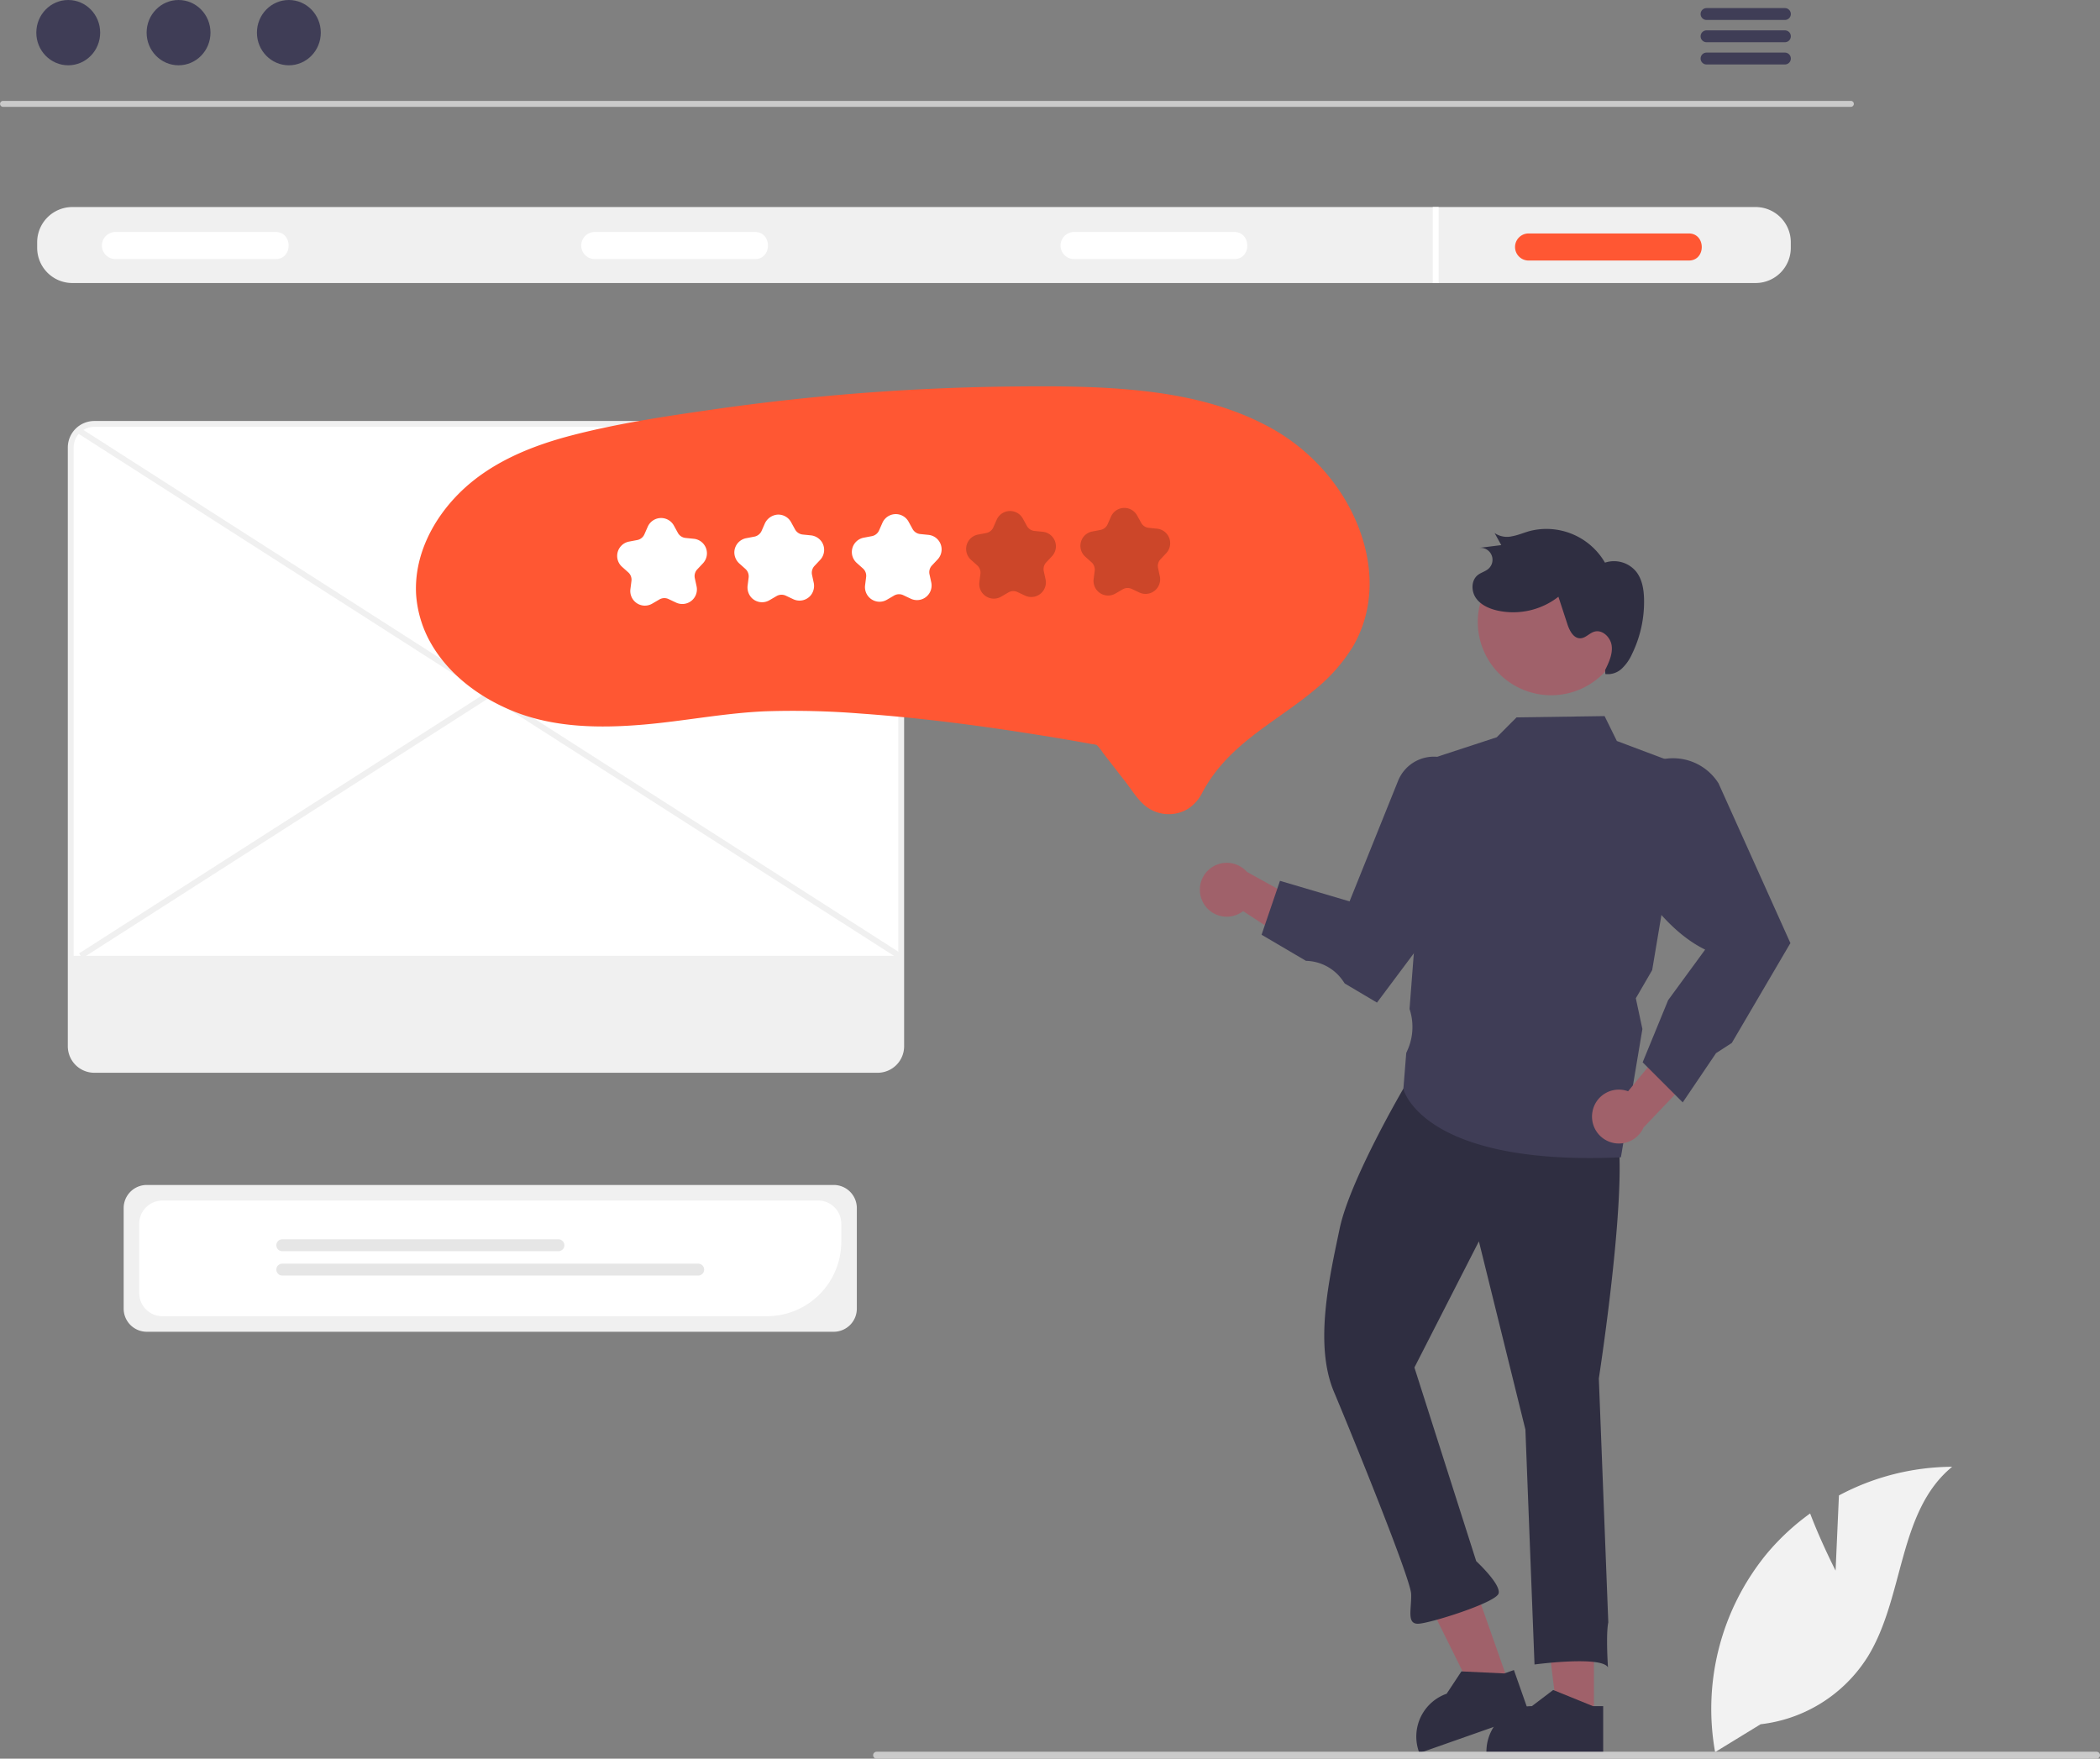 <svg aria-hidden="true" focusable="false" xmlns="http://www.w3.org/2000/svg" width="718.509" height="601.718" xmlns:v="https://vecta.io/nano"><rect width="100%" height="100%" fill="#808080" stroke="none"/><path d="M633.317 36.552H.993a1.016 1.016 0 0 1 0-2.03h632.324a1.016 1.016 0 0 1 0 2.03" fill="#cacaca"/><g fill="#3f3d56"><ellipse cx="23.348" cy="11.169" rx="10.925" ry="11.169"/><ellipse cx="61.09" cy="11.169" rx="10.925" ry="11.169"/><ellipse cx="98.832" cy="11.169" rx="10.925" ry="11.169"/><path d="M610.7 2.768h-26.81a2.03 2.03 0 0 0 0 4.06h26.81a2.03 2.03 0 0 0 0-4.06m0 7.62h-26.81a2.03 2.03 0 0 0 0 4.06h26.81a2.03 2.03 0 0 0 0-4.06m0 7.61h-26.81a2.03 2.03 0 0 0 0 4.06h26.81a2.03 2.03 0 0 0 0-4.06"/></g><path d="M600.688 70.836H24.748a12.05 12.05 0 0 0-12.03 12.03v1.94a12.05 12.05 0 0 0 12.03 12.03h575.94a12.05 12.05 0 0 0 12.03-12.03v-1.94a12.05 12.05 0 0 0-12.03-12.03" fill="#f0f0f0"/><path d="M94.253 88.636H39.43a4.63 4.63 0 0 1 0-9.259h54.823c5.97-.083 6.03 9.343 0 9.26m164-.001H203.43a4.63 4.63 0 0 1 0-9.259h54.823c5.97-.083 6.03 9.343 0 9.26m164-.001H367.43a4.63 4.63 0 0 1 0-9.259h54.823c5.97-.083 6.03 9.343 0 9.26" fill="#fff"/><path d="M577.753 89.136H522.93a4.63 4.63 0 0 1 0-9.259h54.823c5.97-.083 6.03 9.343 0 9.26" fill="#ff5733"/><path fill="#fff" d="M490.218 70.836h2v26h-2z"/><path d="M285.263 455.648H50.21a7.91 7.91 0 0 1-7.9-7.9v-34.425a7.91 7.91 0 0 1 7.9-7.9h235.053a7.91 7.91 0 0 1 7.9 7.9v34.426a7.91 7.91 0 0 1-7.9 7.9" fill="#f0f0f0"/><path d="M262.425 450.32H55.54a7.91 7.91 0 0 1-7.9-7.9v-23.764a7.91 7.91 0 0 1 7.9-7.9h224.395a7.91 7.91 0 0 1 7.9 7.9v6.254a25.44 25.44 0 0 1-25.41 25.41" fill="#fff"/><path d="M191.061 428.087H96.588a2.037 2.037 0 1 1 0-4.075h94.473a2.037 2.037 0 0 1 0 4.075m47.825 8.333H96.588a2.037 2.037 0 1 1 0-4.075h142.298a2.037 2.037 0 0 1 0 4.075" fill="#e6e6e6"/><path d="M300.278 366.036H32.268a8.076 8.076 0 0 1-8.066-8.066V153.102a8.075 8.075 0 0 1 8.066-8.066h268.01a8.075 8.075 0 0 1 8.066 8.066V357.97a8.076 8.076 0 0 1-8.066 8.066" fill="#fff"/><g fill="#f0f0f0"><path d="M300.278 367.036H32.268a9.077 9.077 0 0 1-9.066-9.066V153.102a9.077 9.077 0 0 1 9.066-9.066h268.01a9.077 9.077 0 0 1 9.066 9.066V357.97a9.077 9.077 0 0 1-9.066 9.066m-268.01-221a7.074 7.074 0 0 0-7.066 7.066V357.97a7.074 7.074 0 0 0 7.066 7.066h268.01a7.074 7.074 0 0 0 7.066-7.066V153.102a7.074 7.074 0 0 0-7.066-7.066Z"/><path d="M24.82 327.036v30.934a7.46 7.46 0 0 0 7.448 7.447h268.01a7.46 7.46 0 0 0 7.447-7.447v-30.934Z"/><path d="m26.27 148.025 1.079-1.684 280.917 179.855-1.078 1.684z"/><path d="m27.059 326.194 280.917-179.855 1.079 1.684L28.137 327.878z"/></g><path fill="#a0616a" d="m545.364 587.788-12.39-.001-5.895-47.789 18.287.001z"/><path d="m545.034 583.739-13.22-5.37-.39-.16-7.3 5.53a15.54 15.54 0 0 0-15.53 14.87c-.02.22-.02.45-.02.68v.51h39.95v-16.06Z" fill="#2f2e41"/><path fill="#a0616a" d="m516.348 576.258-11.688 4.112-21.422-43.125 17.25-6.068z"/><path d="M514.693 572.548l-14.253-.678-.421-.021-5.05 7.64a15.54 15.54 0 0 0-9.715 19.18c.054.215.13.432.207.649l.17.48 37.685-13.259-5.331-15.15zm35.049-190.818c11.335-.44-2.706 89.89-2.706 89.89l3.237 83.467c-.87 4.162-.11 15.386-.11 15.386-2.221-4.042-25.132-.991-25.132-.991l-3.117-80.376-15.914-64.4-22.062 43.168 21.146 66.26s8.563 7.925 7.652 11.056-23.34 10.193-27.462 10.353-2.261-5.072-2.46-10.224-19.597-52.905-26.419-69.153-1.518-39.157 1.964-55.804 21.804-47.889 21.804-47.889c22.741-25.65 58.244 9.696 69.58 9.257" fill="#2f2e41"/><path d="M411.605 308.732a9.16 9.16 0 0 0 13.72 2.995l27.258 17.784-.083-16.913-25.872-14.295a9.208 9.208 0 0 0-15.023 10.429" fill="#a0616a"/><g fill="#3f3d56"><path d="M543.855 396.21c-28.11.001-43.6-5.626-51.827-10.65-10.058-6.144-11.78-12.622-11.848-12.895l-.02-.079.98-12.32.428-.959a19.5 19.5 0 0 0 .734-14.007l-.03-.094.007-.1 6.573-85.244 23.26-7.619 6.766-6.799 30.128-.437 4.197 8.51 23.751 8.942-11.668 69.456-5.594 9.642 2.251 10.503-.016.095-7.338 43.8-.404.017q-5.428.243-10.33.238"/><path d="m471.133 343.029-11.028-6.538-.69-.998a15.73 15.73 0 0 0-12.455-6.748l-.128-.004-15.189-8.93 6.296-18.443 23.81 7.034 16.6-41.245a13.2 13.2 0 0 1 23.475-2.006 13.6 13.6 0 0 1 1.968 7.205v26.987l-.1.134Z"/></g><path d="M544.86 380.348a9.16 9.16 0 0 1 12.187-6.98l20.656-25.151 5.002 16.156-20.382 21.408a9.208 9.208 0 0 1-17.463-5.433" fill="#a0616a"/><path d="M575.744 377.17l-13.716-13.718 8.731-21.275 12.654-17.278c-13.484-6.565-23.605-22.115-30.94-34.988l-.082-.145 1.826-14.304A18.37 18.37 0 0 1 588 268.03l24.592 54.668-.277.413-19.78 33.719-5.4 3.5z" fill="#3f3d56"/><path d="M555.573 216.333a25.105 25.105 0 0 1-49.75-6.771l.048-.357a25.105 25.105 0 0 1 49.694 7.127Z" fill="#a0616a"/><path d="M549.184 229.263c1.289-2.618 2.613-5.43 2.25-8.326s-3.202-5.665-5.991-4.804c-1.668.514-2.928 2.161-4.672 2.246-2.399.116-3.774-2.63-4.52-4.913l-3.042-9.296a25.15 25.15 0 0 1-20.89 4.72c-2.824-.645-5.677-1.903-7.333-4.28s-1.646-6.061.625-7.858c1.114-.881 2.597-1.216 3.661-2.156a4.102 4.102 0 0 0-3.275-7.138l7.656-.957-2.28-4.126a7.54 7.54 0 0 0 5.99 1.099c2.06-.371 4.001-1.22 6.016-1.785a23.15 23.15 0 0 1 25.755 10.815 9.8 9.8 0 0 1 10.687 3.086c2.05 2.601 2.607 6.073 2.686 9.384a40.7 40.7 0 0 1-4.15 18.86 15.5 15.5 0 0 1-3.487 4.946 6.98 6.98 0 0 1-5.601 1.832" fill="#2f2e41"/><path d="M142.373 203.433a39 39 0 0 0 5.04 16.616c6.127 10.761 16.635 18.552 27.952 23.183 14.139 5.786 29.9 5.964 44.905 4.674 13.936-1.198 27.731-3.976 41.72-4.548a291 291 0 0 1 32.434.774c20.932 1.485 41.777 4.242 62.487 7.584q8.413 1.34 16.791 2.88a8.3 8.3 0 0 1 1.56.29c.101.042.264.01.357.068.169.106-.682-.269-.166.157a15.5 15.5 0 0 1 1.912 2.461l7.649 9.843c2.193 2.823 4.23 6.253 7.064 8.478a12.79 12.79 0 0 0 14.16.986 14.15 14.15 0 0 0 5.264-5.98 51.6 51.6 0 0 1 6.262-9.038c9.1-10.616 21.747-17.145 32.325-26.078a57.6 57.6 0 0 0 12.928-14.778 41.8 41.8 0 0 0 5.341-16.595c1.267-11.87-2.376-23.977-8.503-34.076a68.07 68.07 0 0 0-27.634-25.294c-12.802-6.522-26.968-9.699-41.168-11.282-15.076-1.68-30.328-1.676-45.478-1.506q-25.504.284-50.915 2.243-25.446 1.97-50.691 5.6c-16.15 2.321-32.496 4.741-48.304 8.85-13.965 3.629-27.89 9.302-38.319 19.58-9.272 9.14-15.72 21.646-14.973 34.908" fill="#ff5733"/><path d="M220.434 207.21a5.007 5.007 0 0 1-4.743-5.625l.359-2.824a3.37 3.37 0 0 0-1.098-2.937l-2.122-1.896a4.993 4.993 0 0 1 2.395-8.629l2.797-.531a3.37 3.37 0 0 0 2.454-1.95l1.148-2.607a4.994 4.994 0 0 1 8.946-.388l1.369 2.496a3.37 3.37 0 0 0 2.614 1.733l2.832.286a4.993 4.993 0 0 1 3.134 8.389l-1.95 2.073a3.36 3.36 0 0 0-.839 3.02l.602 2.783a4.993 4.993 0 0 1-7.009 5.572l-2.575-1.213a3.36 3.36 0 0 0-3.132.134l-2.46 1.433a5 5 0 0 1-2.722.68m40.095-1.164a5.04 5.04 0 0 1-3.363-1.501 5.17 5.17 0 0 1-1.354-4.323l.329-2.592a3.43 3.43 0 0 0-1.118-2.992l-1.968-1.759a5.13 5.13 0 0 1-1.8-4.028 4.99 4.99 0 0 1 4.066-4.715l2.764-.526a3.43 3.43 0 0 0 2.5-1.988l1.03-2.34a5.23 5.23 0 0 1 4.407-3.206 4.97 4.97 0 0 1 4.644 2.584l1.352 2.467a3.43 3.43 0 0 0 2.666 1.765l2.624.265a5.13 5.13 0 0 1 3.825 2.204 4.99 4.99 0 0 1-.518 6.202l-1.928 2.05a3.43 3.43 0 0 0-.854 3.074l.555 2.571a5.16 5.16 0 0 1-.905 4.319 4.98 4.98 0 0 1-6.064 1.435l-2.549-1.201a3.43 3.43 0 0 0-3.187.138l-2.432 1.417a5 5 0 0 1-2.722.68m40.199-.17a5.007 5.007 0 0 1-4.742-5.624l.358-2.825a3.37 3.37 0 0 0-1.097-2.937l-2.122-1.896a4.993 4.993 0 0 1 2.395-8.628l2.797-.532a3.37 3.37 0 0 0 2.453-1.949l1.148-2.607a4.994 4.994 0 0 1 8.947-.388l1.369 2.496a3.37 3.37 0 0 0 2.614 1.733l2.832.286a4.993 4.993 0 0 1 3.134 8.388l-1.95 2.074a3.36 3.36 0 0 0-.839 3.019l.602 2.784a4.993 4.993 0 0 1-7.009 5.572l-2.575-1.214a3.36 3.36 0 0 0-3.132.135l-2.461 1.433a5 5 0 0 1-2.722.68" fill="#fff"/><path d="M339.829 204.814a5.007 5.007 0 0 1-4.743-5.624l.36-2.825a3.37 3.37 0 0 0-1.099-2.937l-2.121-1.896a4.993 4.993 0 0 1 2.395-8.628l2.797-.531a3.37 3.37 0 0 0 2.453-1.95l1.148-2.607a4.994 4.994 0 0 1 8.947-.388l1.368 2.496a3.37 3.37 0 0 0 2.615 1.733l2.832.286a4.993 4.993 0 0 1 3.134 8.388l-1.95 2.074a3.36 3.36 0 0 0-.84 3.019l.603 2.784a4.993 4.993 0 0 1-7.01 5.572l-2.574-1.214a3.36 3.36 0 0 0-3.133.135l-2.46 1.433a5 5 0 0 1-2.722.68m39.101-1.06a5.007 5.007 0 0 1-4.743-5.625l.359-2.825a3.37 3.37 0 0 0-1.098-2.937l-2.122-1.896a4.993 4.993 0 0 1 2.395-8.628l2.798-.531a3.37 3.37 0 0 0 2.453-1.95l1.148-2.607a4.994 4.994 0 0 1 8.946-.388l1.37 2.496a3.37 3.37 0 0 0 2.614 1.733l2.831.286a4.993 4.993 0 0 1 3.134 8.389l-1.95 2.073a3.36 3.36 0 0 0-.838 3.02l.601 2.783a4.993 4.993 0 0 1-7.008 5.572l-2.576-1.213a3.36 3.36 0 0 0-3.132.134l-2.46 1.433a5 5 0 0 1-2.722.68" opacity=".2"/><path d="m628.042 537.37 1.144-25.72a83.1 83.1 0 0 1 38.744-9.808c-18.608 15.214-16.283 44.54-28.899 65a49.96 49.96 0 0 1-36.64 23.089l-15.571 9.534a83.72 83.72 0 0 1 17.647-67.845 81 81 0 0 1 14.863-13.81c3.73 9.834 8.712 19.56 8.712 19.56" fill="#f2f2f2"/><path d="M717.318 601.718H299.936a1.19 1.19 0 1 1 0-2.381h417.382a1.19 1.19 0 1 1 0 2.381" fill="#cacaca"/></svg>
